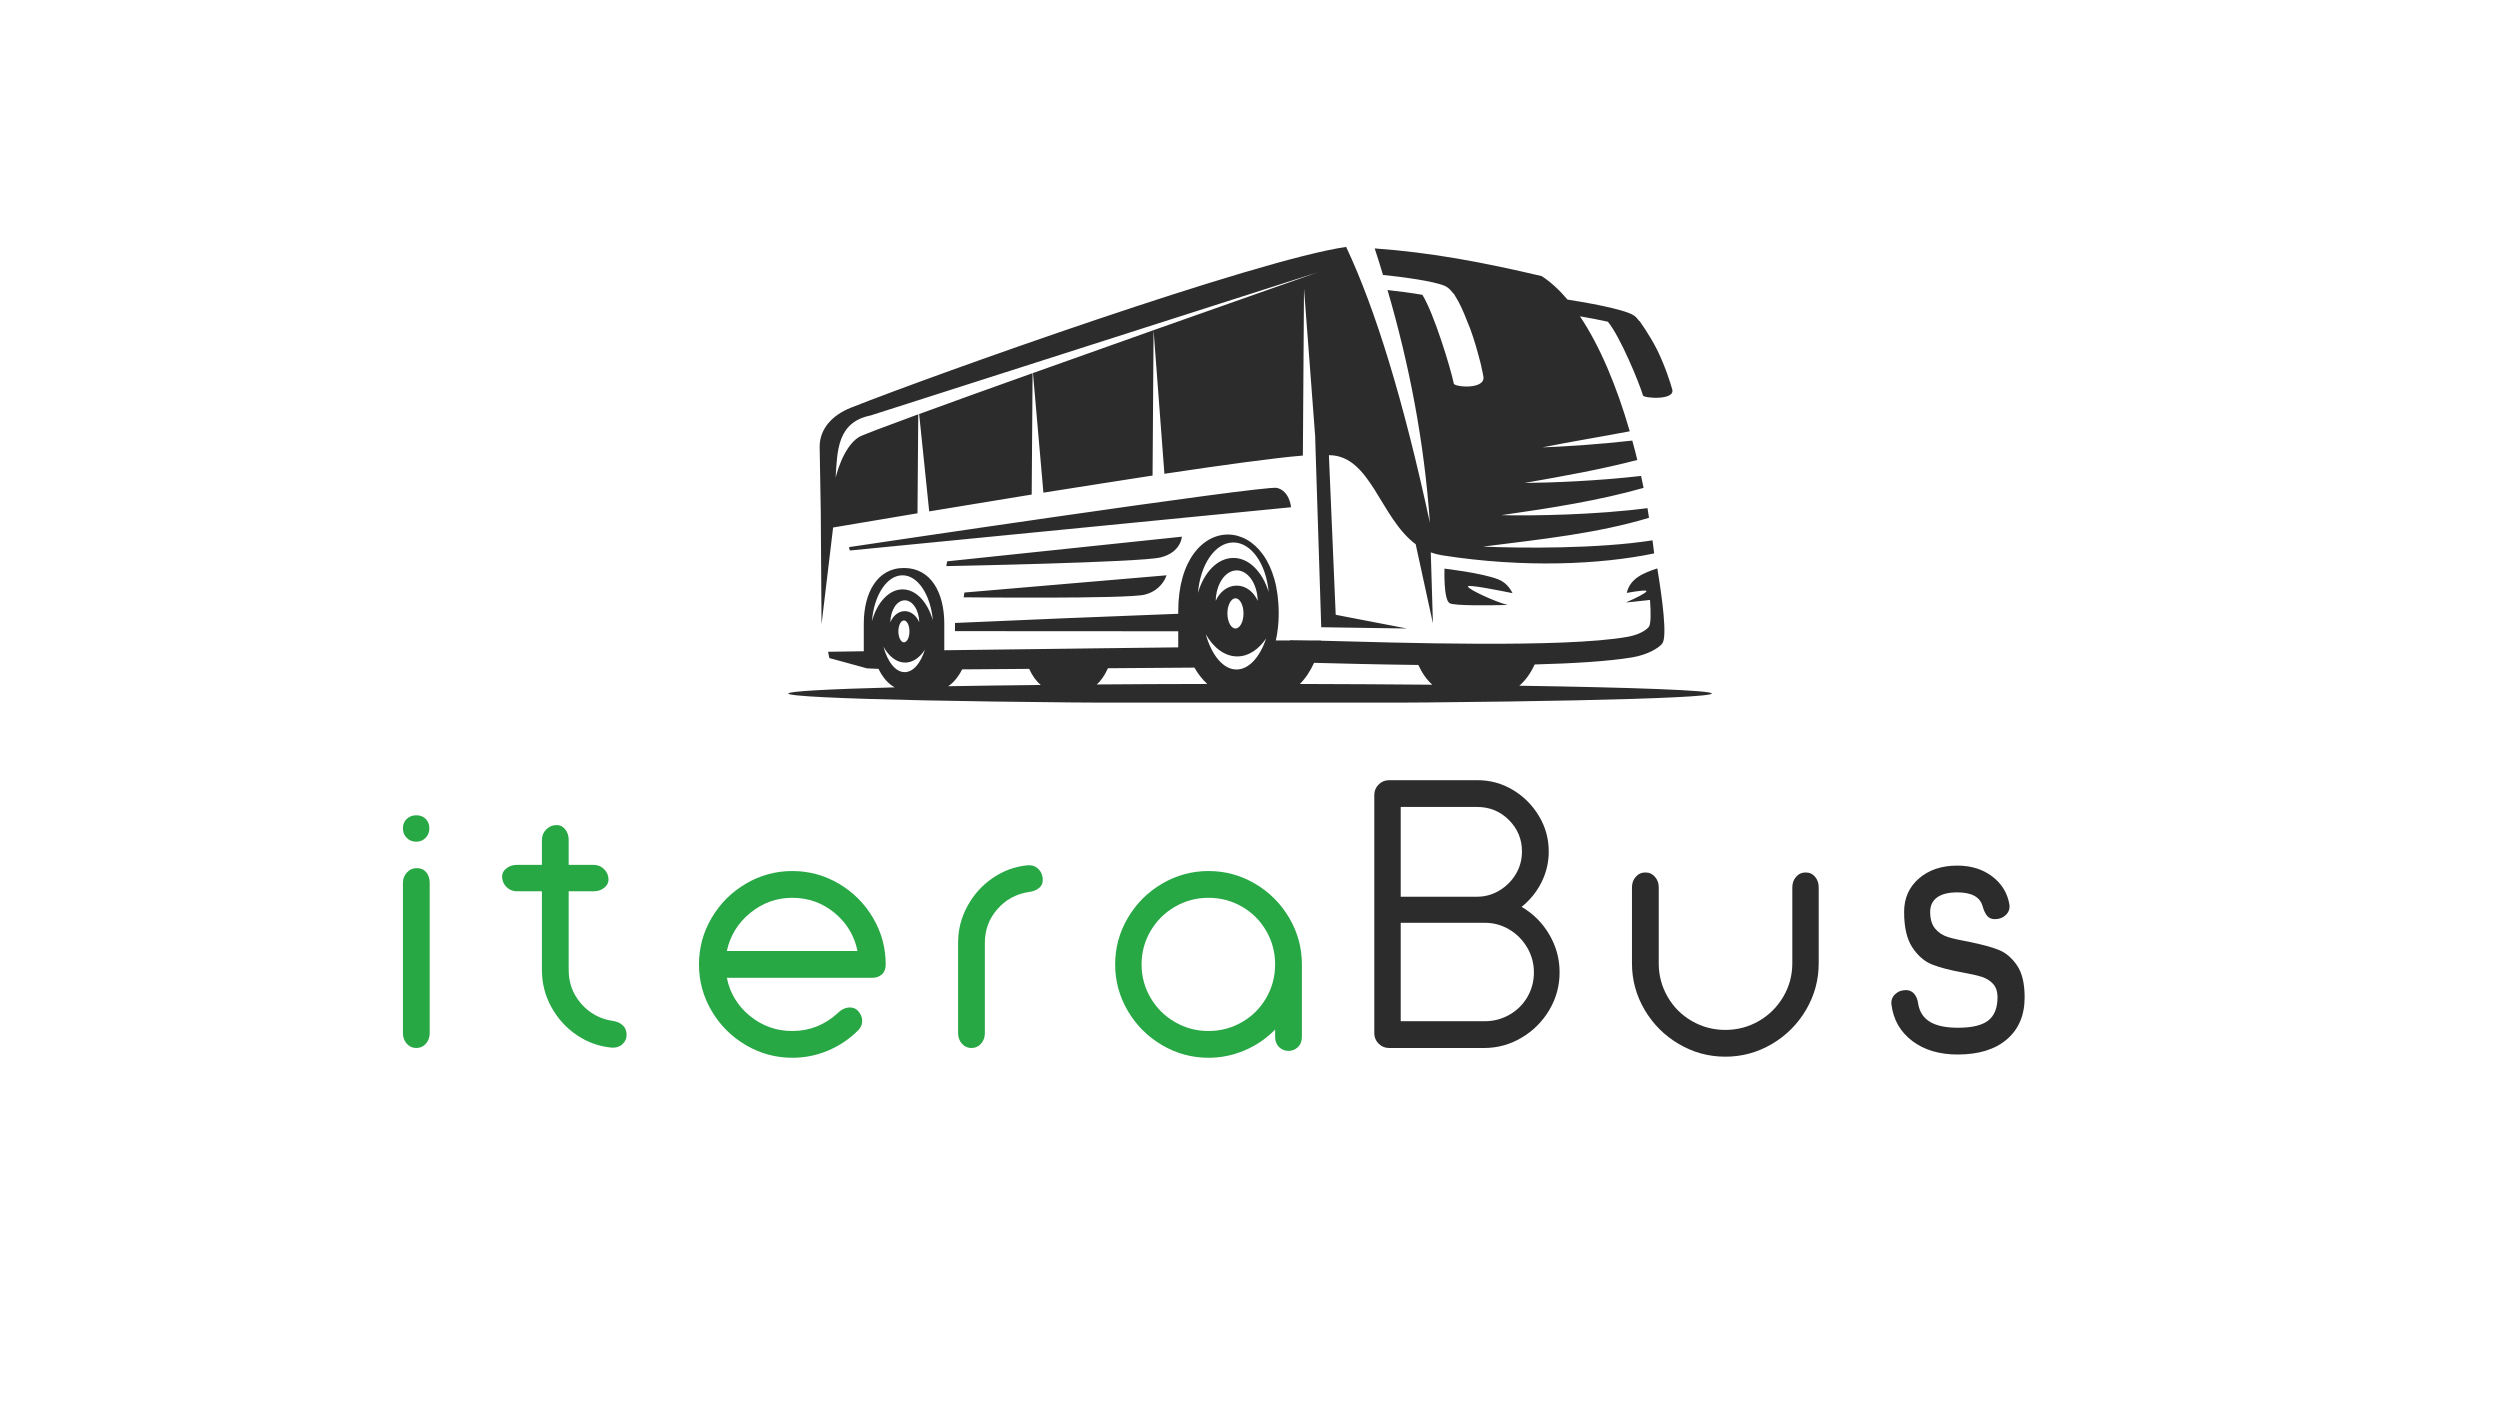 <svg xmlns="http://www.w3.org/2000/svg" xmlns:xlink="http://www.w3.org/1999/xlink" width="1920" zoomAndPan="magnify" viewBox="0 0 1440 810" height="1080" preserveAspectRatio="xMidYMid meet" version="1.0"><defs><g/><clipPath id="1e32b81cc2"><path d="M 454.074 142.207 L 985.973 142.207 L 985.973 404.707 L 454.074 404.707 Z M 454.074 142.207 " clip-rule="nonzero"/></clipPath></defs><g clip-path="url(#1e32b81cc2)"><path fill="#2c2c2c" d="M 594.766 214.949 L 594.258 284.859 C 573.25 288.266 552.969 291.598 535.215 294.566 L 529.422 238.492 C 547.168 231.973 570.133 223.715 594.766 214.949 Z M 664.457 190.172 L 663.879 273.918 C 643.602 277.035 622.074 280.438 601 283.773 L 594.98 214.879 C 617.805 206.762 641.93 198.215 664.457 190.172 Z M 545.574 323.328 L 680.762 309.129 C 680.762 309.129 680.324 318.184 668.449 321.082 C 656.492 323.98 545.066 326.078 545.066 326.078 Z M 555.5 341.297 L 671.926 331.371 C 671.926 331.371 669.535 339.988 659.316 342.527 C 649.031 345.059 555.066 344.047 555.066 344.047 Z M 488.996 315.141 C 488.996 315.141 727.922 279.426 735.457 281.016 C 742.922 282.754 743.645 292.176 743.645 292.176 L 489.504 317.098 Z M 832.027 327.527 C 832.027 327.527 853.328 329.996 862.746 333.617 C 867.164 335.281 869.699 338.613 871.219 341.656 C 865.062 340.426 844.926 336.297 845.504 337.891 C 846.082 339.629 861.227 346.656 868.395 348.465 C 858.758 348.68 837.754 349.043 834.996 347.453 C 831.375 345.352 832.027 327.527 832.027 327.527 Z M 825 394.395 C 821.812 391.57 819.133 387.734 816.961 383.023 C 792.617 382.734 770.738 382.156 756.898 381.793 C 754.656 386.719 751.902 390.848 748.715 393.961 C 775.52 394.035 801.164 394.18 825 394.395 Z M 631.715 394.25 C 651.93 394.105 673.301 393.961 695.398 393.961 C 692.719 391.5 690.18 388.387 688.078 384.691 L 688.004 384.543 L 638.16 384.906 C 636.422 388.82 634.25 392.078 631.715 394.25 Z M 546.152 395.266 C 562.309 394.977 580.207 394.758 599.473 394.543 C 596.867 392.367 594.547 389.18 592.812 385.27 L 554.199 385.559 C 552.027 389.832 549.27 393.238 546.152 395.266 Z M 743.066 368.75 C 745.746 368.75 749.582 368.824 754.219 368.898 L 760.887 368.898 L 760.887 369.043 C 804.715 370.199 900.633 373.312 937.148 366.867 C 943.016 365.855 947.508 363.68 949.75 361.074 C 950.91 359.551 950.984 353.391 950.406 345.566 C 943.16 346.438 936.496 347.02 936.496 347.02 C 942.438 344.484 948.016 341.586 948.375 340.57 C 948.664 339.699 943.16 340.426 937.004 341.512 C 939.031 332.891 946.926 329.996 954.609 327.383 C 957.434 344.484 960.477 366.941 957.434 370.707 C 955.48 373.168 949.246 377.152 939.973 378.68 C 926.352 380.922 906.211 382.156 883.969 382.734 C 881.652 387.805 878.609 392.004 875.133 394.977 C 942.148 395.992 985.977 397.656 985.977 399.469 C 985.977 402.508 866.441 405.047 720.027 405.047 C 573.539 405.047 454.074 402.508 454.074 399.469 C 454.074 398.164 477.113 396.93 515.367 395.918 C 511.672 393.961 508.414 390.195 506.023 385.27 L 499.426 384.98 L 477.691 379.035 L 476.969 375.414 L 497.543 375.125 L 497.543 360.277 C 497.543 359.84 497.543 359.551 497.543 359.188 C 497.543 341.512 505.219 327.094 520.727 327.164 C 536.301 327.164 543.906 341.512 543.906 359.188 C 543.906 359.551 543.906 359.984 543.906 360.352 L 543.906 374.547 L 635.48 373.387 L 678.66 372.879 L 678.66 363.609 L 550.066 363.535 L 550.066 358.828 C 587.957 357.16 637.148 355.062 678.66 353.535 L 678.66 352.16 C 678.66 292.539 736.543 293.336 736.543 353.391 C 736.543 358.828 735.961 364.043 734.875 368.898 L 743.066 368.898 Z M 729.301 367.734 C 725.68 378.527 719.379 385.633 712.203 385.633 C 704.598 385.633 697.934 377.449 694.527 365.344 C 699.02 373.168 705.465 378.094 712.637 378.094 C 719.086 378.094 724.879 374.184 729.301 367.734 Z M 712.348 328.543 C 718.941 328.543 724.23 336.371 724.445 346.074 C 722.129 340.859 717.566 337.309 712.348 337.309 C 707.133 337.309 702.566 340.859 700.25 346.074 C 700.469 336.371 705.754 328.543 712.348 328.543 Z M 711.621 362.016 C 714.227 362.016 716.258 358.105 716.258 353.324 C 716.258 348.535 714.227 344.629 711.621 344.629 C 709.086 344.629 706.988 348.535 706.988 353.324 C 706.988 358.105 709.086 362.016 711.621 362.016 Z M 521.16 345.785 C 525.652 345.785 529.352 351.363 529.496 358.465 C 527.902 354.621 524.711 352.016 521.16 352.016 C 517.535 352.016 514.422 354.621 512.832 358.465 C 512.977 351.363 516.598 345.785 521.16 345.785 Z M 519.859 331.371 C 528.699 331.371 536.012 342.598 537.316 357.305 C 534.273 346.727 527.613 339.484 519.859 339.484 C 512.031 339.484 505.219 347.02 502.25 357.742 C 503.41 342.887 510.801 331.371 519.859 331.371 Z M 520.652 369.98 C 522.465 369.98 523.84 367.156 523.84 363.68 C 523.84 360.203 522.465 357.379 520.652 357.379 C 518.914 357.379 517.469 360.203 517.469 363.68 C 517.469 367.156 518.914 369.98 520.652 369.98 Z M 532.754 374.184 C 530.293 382.012 526.016 387.152 521.09 387.152 C 515.801 387.152 511.238 381.215 508.848 372.445 C 511.961 378.094 516.379 381.648 521.379 381.648 C 525.723 381.648 529.785 378.824 532.754 374.184 Z M 710.391 312.461 C 720.754 312.461 729.301 324.848 730.746 341.004 C 727.199 329.41 719.449 321.371 710.461 321.371 C 701.262 321.371 693.441 329.699 690.035 341.512 C 691.336 325.137 699.961 312.461 710.391 312.461 Z M 472.766 295 L 472.117 257.184 C 472.188 246.969 479.363 239.074 490.227 234.797 C 539.418 215.312 723.504 149.746 775.375 142.215 C 792.254 178 808.41 230.523 823.625 301.156 C 820.367 254.43 811.738 209.875 799.211 167.062 C 805.367 167.715 813.051 168.73 819.277 169.812 C 825.941 180.391 835.719 212.559 837.391 220.961 C 837.754 222.992 855.789 224.586 854.414 216.832 C 854.266 215.672 853.832 213.789 853.254 211.324 L 853.328 211.324 C 853.328 211.324 853.109 210.383 852.676 208.715 C 851.297 203.211 849.27 195.969 846.805 189.234 C 846.227 187.852 845.719 186.473 845.141 185.172 C 843.113 179.812 840.793 174.598 838.332 170.758 C 837.754 169.742 837.391 169.164 837.391 169.164 L 837.172 169.09 C 835.574 166.988 833.984 165.469 832.387 164.746 C 825.797 161.844 807.18 159.453 796.602 158.367 C 795.082 153.223 793.488 148.152 791.82 143.086 C 824.711 145.473 853.688 150.977 887.957 159.02 C 893.172 162.352 898.172 166.988 902.879 172.566 C 910.852 173.797 935.41 177.855 941.203 181.766 C 942.148 182.418 943.16 183.504 944.172 184.883 L 944.391 184.953 C 944.391 184.953 950.113 192.777 954.531 201.547 C 959.102 210.816 962.359 221.105 963.227 224.363 C 964.895 230.738 946.781 229.438 946.348 227.77 C 944.316 220.746 933.234 193.867 926.137 185.316 C 921.062 184.16 915.125 183.07 910.055 182.203 C 921.5 199.227 931.211 222.406 938.742 248.418 C 922.656 251.535 905.992 254.141 888.465 257.688 C 900.922 257.254 920.27 256.023 940.191 253.777 C 941.203 257.473 942.219 261.172 943.09 264.938 C 922.512 270.301 900.922 274.207 878.031 278.191 C 893.68 278.047 920.121 277.035 945.262 274.137 C 945.77 276.453 946.203 278.77 946.707 281.016 C 920.918 288.336 894.043 292.539 864.773 296.738 C 883.969 297.176 919.543 296.523 948.953 292.684 C 949.246 294.566 949.535 296.379 949.824 298.262 C 919.832 307.246 888.684 310.504 854.195 314.852 C 876.363 315.793 920.629 316.156 951.852 311.23 C 952.141 313.691 952.504 316.227 952.801 318.762 C 921.859 325.211 877.598 327.238 830.648 319.852 C 828.332 319.488 826.16 318.906 824.133 318.184 L 825.363 359.117 L 815.441 313.477 C 794.863 298.188 789.57 262.184 765.445 262.184 L 769.363 354.113 L 810.363 362.016 L 761.031 361.289 L 757.551 252.473 L 757.625 252.473 L 751.105 166.266 L 750.453 262.402 C 733.938 263.777 704.449 267.832 670.695 272.902 L 664.457 190.172 C 716.039 171.914 759.289 156.773 759.289 156.773 L 501.527 239.293 C 482.258 243.129 482.258 259.578 481.32 275.223 C 481.32 275.223 485.23 257.688 494.719 251.75 C 495.805 250.953 508.992 245.953 528.914 238.637 L 528.48 295.652 C 506.457 299.348 488.996 302.316 479.871 303.84 L 473.199 359.625 L 472.766 295 " fill-opacity="1" fill-rule="evenodd"/></g><g fill="#28a745" fill-opacity="1"><g transform="translate(232.086, 603.651)"><g><path d="M 7.719 -118.828 C 5.488 -118.828 3.645 -119.555 2.188 -121.016 C 0.727 -122.473 0 -124.316 0 -126.547 C 0 -128.766 0.727 -130.566 2.188 -131.953 C 3.645 -133.348 5.488 -134.047 7.719 -134.047 C 9.938 -134.047 11.738 -133.348 13.125 -131.953 C 14.52 -130.566 15.219 -128.766 15.219 -126.547 C 15.219 -124.316 14.488 -122.473 13.031 -121.016 C 11.57 -119.555 9.801 -118.828 7.719 -118.828 Z M 7.719 0 C 5.488 0 3.645 -0.832 2.188 -2.5 C 0.727 -4.164 0 -6.18 0 -8.547 L 0 -95.062 C 0 -97.426 0.766 -99.441 2.297 -101.109 C 3.828 -102.773 5.77 -103.609 8.125 -103.609 C 10.352 -103.609 12.125 -102.805 13.438 -101.203 C 14.758 -99.609 15.422 -97.562 15.422 -95.062 L 15.422 -8.547 C 15.422 -6.18 14.691 -4.164 13.234 -2.5 C 11.773 -0.832 9.938 0 7.719 0 Z M 7.719 0 "/></g></g></g><g fill="#28a745" fill-opacity="1"><g transform="translate(289.204, 603.651)"><g><path d="M 63.172 -0.203 C 55.797 -0.898 49.051 -3.332 42.938 -7.5 C 36.82 -11.676 31.957 -17.062 28.344 -23.656 C 24.738 -30.258 22.938 -37.316 22.938 -44.828 L 22.938 -90.266 L 8.547 -90.266 C 6.18 -90.266 4.164 -91.098 2.5 -92.766 C 0.832 -94.43 0 -96.445 0 -98.812 C 0 -100.625 0.832 -102.188 2.5 -103.5 C 4.164 -104.82 6.18 -105.484 8.547 -105.484 L 22.938 -105.484 L 22.938 -119.875 C 22.938 -122.227 23.77 -124.238 25.438 -125.906 C 27.102 -127.582 29.117 -128.422 31.484 -128.422 C 33.422 -128.422 35.051 -127.582 36.375 -125.906 C 37.695 -124.238 38.359 -122.227 38.359 -119.875 L 38.359 -105.484 L 52.75 -105.484 C 55.102 -105.484 57.113 -104.648 58.781 -102.984 C 60.457 -101.316 61.297 -99.301 61.297 -96.938 C 61.297 -95.133 60.457 -93.57 58.781 -92.25 C 57.113 -90.926 55.102 -90.266 52.75 -90.266 L 38.359 -90.266 L 38.359 -44.828 C 38.359 -37.453 40.754 -31.02 45.547 -25.531 C 50.348 -20.039 56.359 -16.742 63.578 -15.641 C 65.941 -15.359 67.891 -14.52 69.422 -13.125 C 70.953 -11.738 71.719 -9.863 71.719 -7.5 C 71.719 -5.414 70.914 -3.645 69.312 -2.188 C 67.719 -0.727 65.672 -0.066 63.172 -0.203 Z M 63.172 -0.203 "/></g></g></g><g fill="#28a745" fill-opacity="1"><g transform="translate(402.604, 603.651)"><g><path d="M 53.781 5.625 C 44.195 5.625 35.27 3.191 27 -1.672 C 18.727 -6.535 12.16 -13.098 7.297 -21.359 C 2.43 -29.629 0 -38.562 0 -48.156 C 0 -57.75 2.43 -66.676 7.297 -74.938 C 12.16 -83.207 18.727 -89.773 27 -94.641 C 35.27 -99.504 44.195 -101.938 53.781 -101.938 C 63.375 -101.938 72.305 -99.504 80.578 -94.641 C 88.848 -89.773 95.41 -83.207 100.266 -74.938 C 105.129 -66.676 107.562 -57.75 107.562 -48.156 C 107.562 -45.656 106.832 -43.742 105.375 -42.422 C 103.914 -41.098 102.078 -40.438 99.859 -40.438 L 16.047 -40.438 C 17.859 -31.539 22.305 -24.207 29.391 -18.438 C 36.484 -12.676 44.613 -9.797 53.781 -9.797 C 63.656 -9.797 72.344 -13.203 79.844 -20.016 C 82.062 -22.234 84.426 -23.344 86.938 -23.344 C 88.738 -23.344 90.195 -22.789 91.312 -21.688 C 93.113 -19.875 94.016 -17.859 94.016 -15.641 C 94.016 -13.555 93.25 -11.75 91.719 -10.219 C 86.719 -5.207 80.953 -1.316 74.422 1.453 C 67.891 4.234 61.008 5.625 53.781 5.625 Z M 91.312 -55.875 C 89.5 -64.77 85.082 -72.098 78.062 -77.859 C 71.051 -83.629 62.957 -86.516 53.781 -86.516 C 44.75 -86.516 36.688 -83.629 29.594 -77.859 C 22.508 -72.098 17.992 -64.77 16.047 -55.875 Z M 91.312 -55.875 "/></g></g></g><g fill="#28a745" fill-opacity="1"><g transform="translate(551.86, 603.651)"><g><path d="M 7.719 0 C 5.488 0 3.645 -0.832 2.188 -2.5 C 0.727 -4.164 0 -6.18 0 -8.547 L 0 -60.672 C 0 -68.172 1.805 -75.219 5.422 -81.812 C 9.035 -88.414 13.898 -93.801 20.016 -97.969 C 26.129 -102.145 32.867 -104.582 40.234 -105.281 C 42.734 -105.414 44.781 -104.648 46.375 -102.984 C 47.977 -101.316 48.781 -99.234 48.781 -96.734 C 48.781 -94.785 48.016 -93.219 46.484 -92.031 C 44.961 -90.852 43.02 -90.125 40.656 -89.844 C 33.426 -88.738 27.41 -85.441 22.609 -79.953 C 17.816 -74.461 15.422 -68.035 15.422 -60.672 L 15.422 -8.547 C 15.422 -6.18 14.691 -4.164 13.234 -2.5 C 11.773 -0.832 9.938 0 7.719 0 Z M 7.719 0 "/></g></g></g><g fill="#28a745" fill-opacity="1"><g transform="translate(642.33, 603.651)"><g><path d="M 53.781 5.625 C 44.195 5.625 35.27 3.191 27 -1.672 C 18.727 -6.535 12.16 -13.098 7.297 -21.359 C 2.43 -29.629 0 -38.562 0 -48.156 C 0 -57.75 2.43 -66.676 7.297 -74.938 C 12.16 -83.207 18.727 -89.773 27 -94.641 C 35.27 -99.504 44.195 -101.938 53.781 -101.938 C 63.375 -101.938 72.305 -99.504 80.578 -94.641 C 88.848 -89.773 95.41 -83.207 100.266 -74.938 C 105.129 -66.676 107.562 -57.75 107.562 -48.156 L 107.562 -6.469 C 107.562 -3.957 106.797 -1.973 105.266 -0.516 C 103.742 0.941 101.941 1.672 99.859 1.672 C 97.773 1.672 95.969 0.941 94.438 -0.516 C 92.906 -1.973 92.141 -3.957 92.141 -6.469 L 92.141 -10.625 C 87.141 -5.488 81.301 -1.5 74.625 1.344 C 67.957 4.195 61.008 5.625 53.781 5.625 Z M 53.781 -9.797 C 60.727 -9.797 67.156 -11.5 73.062 -14.906 C 78.969 -18.312 83.625 -22.969 87.031 -28.875 C 90.438 -34.781 92.141 -41.207 92.141 -48.156 C 92.141 -55.102 90.438 -61.531 87.031 -67.438 C 83.625 -73.344 78.969 -78 73.062 -81.406 C 67.156 -84.812 60.727 -86.516 53.781 -86.516 C 46.832 -86.516 40.406 -84.812 34.5 -81.406 C 28.594 -78 23.898 -73.344 20.422 -67.438 C 16.953 -61.531 15.219 -55.102 15.219 -48.156 C 15.219 -41.207 16.953 -34.781 20.422 -28.875 C 23.898 -22.969 28.594 -18.312 34.5 -14.906 C 40.406 -11.5 46.832 -9.797 53.781 -9.797 Z M 53.781 -9.797 "/></g></g></g><g fill="#2c2c2c" fill-opacity="1"><g transform="translate(791.591, 603.651)"><g><path d="M 8.547 0 C 6.18 0 4.164 -0.832 2.5 -2.5 C 0.832 -4.164 0 -6.18 0 -8.547 L 0 -145.719 C 0 -148.082 0.832 -150.098 2.5 -151.766 C 4.164 -153.43 6.18 -154.266 8.547 -154.266 L 59.406 -154.266 C 66.781 -154.266 73.594 -152.391 79.844 -148.641 C 86.094 -144.891 91.094 -139.883 94.844 -133.625 C 98.602 -127.375 100.484 -120.566 100.484 -113.203 C 100.484 -106.941 99.094 -101.031 96.312 -95.469 C 93.531 -89.914 89.707 -85.191 84.844 -81.297 C 91.52 -77.41 96.836 -72.098 100.797 -65.359 C 104.754 -58.617 106.734 -51.352 106.734 -43.562 C 106.734 -35.781 104.754 -28.551 100.797 -21.875 C 96.836 -15.207 91.52 -9.895 84.844 -5.938 C 78.176 -1.977 70.953 0 63.172 0 Z M 59.203 -87.141 C 63.785 -87.141 68.055 -88.32 72.016 -90.688 C 75.984 -93.051 79.148 -96.211 81.516 -100.172 C 83.879 -104.129 85.062 -108.473 85.062 -113.203 C 85.062 -120.285 82.555 -126.328 77.547 -131.328 C 72.547 -136.336 66.43 -138.844 59.203 -138.844 L 15.219 -138.844 L 15.219 -87.141 Z M 63.578 -15.422 C 68.723 -15.422 73.484 -16.672 77.859 -19.172 C 82.242 -21.68 85.688 -25.086 88.188 -29.391 C 90.688 -33.703 91.938 -38.426 91.938 -43.562 C 91.938 -48.707 90.648 -53.469 88.078 -57.844 C 85.504 -62.227 82.062 -65.703 77.75 -68.266 C 73.445 -70.836 68.723 -72.125 63.578 -72.125 L 15.219 -72.125 L 15.219 -15.422 Z M 63.578 -15.422 "/></g></g></g><g fill="#2c2c2c" fill-opacity="1"><g transform="translate(940.012, 603.651)"><g><path d="M 53.781 5 C 44.195 5 35.27 2.566 27 -2.297 C 18.727 -7.16 12.16 -13.723 7.297 -21.984 C 2.43 -30.254 0 -39.188 0 -48.781 L 0 -92.562 C 0 -94.926 0.727 -96.941 2.188 -98.609 C 3.645 -100.273 5.488 -101.109 7.719 -101.109 C 9.938 -101.109 11.773 -100.273 13.234 -98.609 C 14.691 -96.941 15.422 -94.926 15.422 -92.562 L 15.422 -48.781 C 15.422 -41.832 17.125 -35.406 20.531 -29.5 C 23.938 -23.594 28.594 -18.938 34.5 -15.531 C 40.406 -12.125 46.832 -10.422 53.781 -10.422 C 60.727 -10.422 67.156 -12.125 73.062 -15.531 C 78.969 -18.938 83.66 -23.594 87.141 -29.5 C 90.617 -35.406 92.359 -41.832 92.359 -48.781 L 92.359 -92.562 C 92.359 -94.926 93.086 -96.941 94.547 -98.609 C 96.004 -100.273 97.844 -101.109 100.062 -101.109 C 102.289 -101.109 104.098 -100.273 105.484 -98.609 C 106.867 -96.941 107.562 -94.926 107.562 -92.562 L 107.562 -48.781 C 107.562 -39.188 105.129 -30.254 100.266 -21.984 C 95.41 -13.723 88.848 -7.16 80.578 -2.297 C 72.305 2.566 63.375 5 53.781 5 Z M 53.781 5 "/></g></g></g><g fill="#2c2c2c" fill-opacity="1"><g transform="translate(1089.268, 603.651)"><g><path d="M 38.359 3.75 C 27.797 3.75 19.07 1.145 12.188 -4.062 C 5.312 -9.27 1.316 -16.254 0.203 -25.016 C -0.066 -27.379 0.629 -29.359 2.297 -30.953 C 3.961 -32.555 6.047 -33.359 8.547 -33.359 C 10.492 -33.359 12.094 -32.629 13.344 -31.172 C 14.594 -29.711 15.359 -27.727 15.641 -25.219 C 16.473 -20.633 18.766 -17.227 22.516 -15 C 26.266 -12.781 31.613 -11.672 38.562 -11.672 C 46.625 -11.672 52.426 -13.062 55.969 -15.844 C 59.52 -18.625 61.297 -23.07 61.297 -29.188 C 61.297 -32.52 60.426 -35.125 58.688 -37 C 56.945 -38.875 54.723 -40.227 52.016 -41.062 C 49.305 -41.895 45.586 -42.727 40.859 -43.562 C 33.91 -44.82 28.211 -46.316 23.766 -48.047 C 19.316 -49.785 15.492 -53.051 12.297 -57.844 C 9.098 -62.645 7.5 -69.492 7.5 -78.391 C 7.5 -86.305 10.348 -92.727 16.047 -97.656 C 21.742 -102.594 29.113 -105.062 38.156 -105.062 C 46.07 -105.062 52.773 -102.977 58.266 -98.812 C 63.754 -94.645 67.055 -89.223 68.172 -82.547 C 68.453 -80.191 67.754 -78.211 66.078 -76.609 C 64.41 -75.016 62.328 -74.219 59.828 -74.219 C 57.879 -74.219 56.383 -74.844 55.344 -76.094 C 54.301 -77.344 53.438 -79.148 52.75 -81.516 C 51.352 -86.93 46.488 -89.641 38.156 -89.641 C 33.008 -89.641 29.113 -88.664 26.469 -86.719 C 23.832 -84.77 22.516 -81.992 22.516 -78.391 C 22.516 -74.211 23.488 -70.977 25.438 -68.688 C 27.383 -66.395 29.848 -64.797 32.828 -63.891 C 35.816 -62.992 39.953 -62.055 45.234 -61.078 C 52.18 -59.691 57.703 -58.195 61.797 -56.594 C 65.898 -55 69.445 -52.047 72.438 -47.734 C 75.426 -43.43 76.922 -37.25 76.922 -29.188 C 76.922 -18.906 73.516 -10.844 66.703 -5 C 59.898 0.832 50.453 3.75 38.359 3.75 Z M 38.359 3.75 "/></g></g></g></svg>